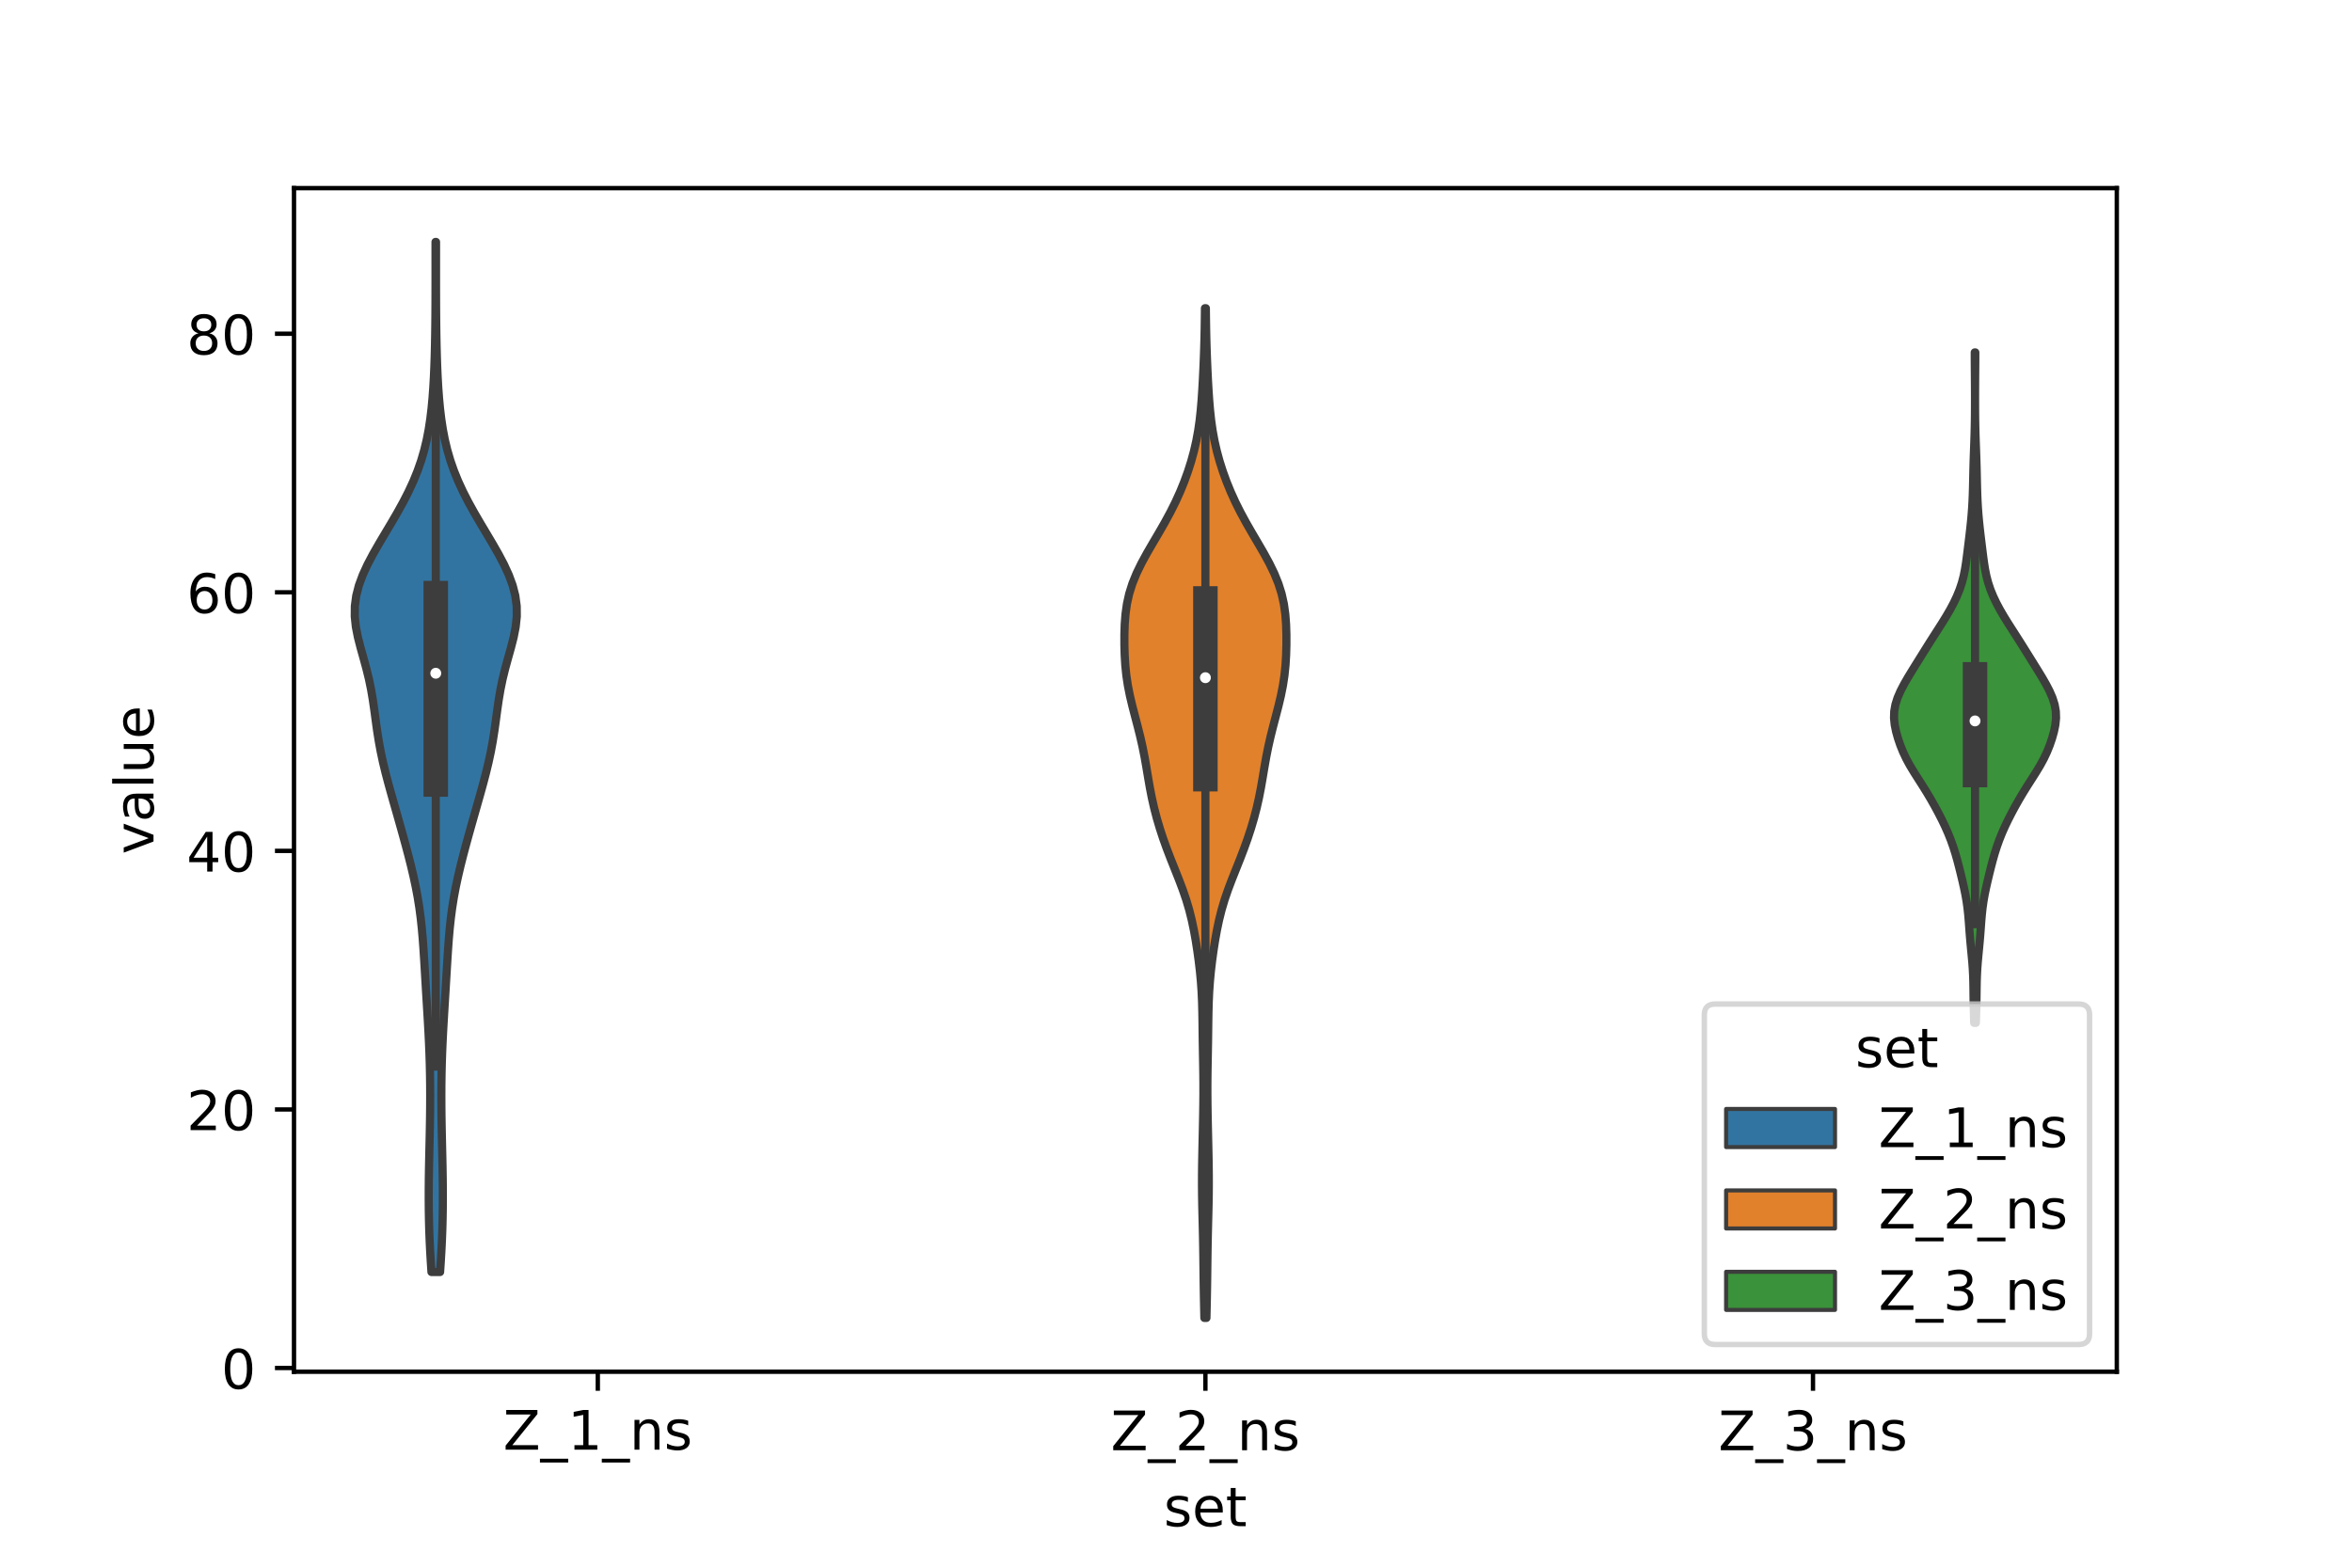 <?xml version="1.0" encoding="utf-8" standalone="no"?>
<!DOCTYPE svg PUBLIC "-//W3C//DTD SVG 1.1//EN"
  "http://www.w3.org/Graphics/SVG/1.1/DTD/svg11.dtd">
<!-- Created with matplotlib (https://matplotlib.org/) -->
<svg height="288pt" version="1.1" viewBox="0 0 432 288" width="432pt" xmlns="http://www.w3.org/2000/svg" xmlns:xlink="http://www.w3.org/1999/xlink">
 <defs>
  <style type="text/css">*{stroke-linecap:butt;stroke-linejoin:round;}</style>
 </defs>
 <g id="figure_1">
  <g id="patch_1">
   <path d="M 0 288 
L 432 288 
L 432 0 
L 0 0 
z
" style="fill:#ffffff;"/>
  </g>
  <g id="axes_1">
   <g id="patch_2">
    <path d="M 54 252 
L 388.8 252 
L 388.8 34.56 
L 54 34.56 
z
" style="fill:#ffffff;"/>
   </g>
   <g id="PolyCollection_1">
    <defs>
     <path d="M 80.833 -54.32 
L 79.247 -54.32 
L 79.121 -56.232 
L 79.009 -58.143 
L 78.915 -60.054 
L 78.841 -61.966 
L 78.789 -63.877 
L 78.756 -65.789 
L 78.743 -67.7 
L 78.746 -69.612 
L 78.764 -71.523 
L 78.795 -73.435 
L 78.834 -75.346 
L 78.878 -77.258 
L 78.921 -79.169 
L 78.959 -81.081 
L 78.99 -82.992 
L 79.009 -84.904 
L 79.015 -86.815 
L 79.006 -88.727 
L 78.98 -90.638 
L 78.937 -92.55 
L 78.875 -94.461 
L 78.796 -96.373 
L 78.703 -98.284 
L 78.597 -100.196 
L 78.484 -102.107 
L 78.368 -104.018 
L 78.251 -105.93 
L 78.137 -107.841 
L 78.024 -109.753 
L 77.909 -111.664 
L 77.787 -113.576 
L 77.648 -115.487 
L 77.481 -117.399 
L 77.277 -119.31 
L 77.026 -121.222 
L 76.722 -123.133 
L 76.364 -125.045 
L 75.957 -126.956 
L 75.507 -128.868 
L 75.025 -130.779 
L 74.518 -132.691 
L 73.994 -134.602 
L 73.459 -136.514 
L 72.917 -138.425 
L 72.371 -140.337 
L 71.83 -142.248 
L 71.302 -144.16 
L 70.801 -146.071 
L 70.34 -147.982 
L 69.93 -149.894 
L 69.577 -151.805 
L 69.274 -153.717 
L 69.008 -155.628 
L 68.752 -157.54 
L 68.476 -159.451 
L 68.151 -161.363 
L 67.756 -163.274 
L 67.287 -165.186 
L 66.764 -167.097 
L 66.229 -169.009 
L 65.739 -170.92 
L 65.363 -172.832 
L 65.16 -174.743 
L 65.176 -176.655 
L 65.433 -178.566 
L 65.926 -180.478 
L 66.632 -182.389 
L 67.512 -184.301 
L 68.521 -186.212 
L 69.614 -188.124 
L 70.748 -190.035 
L 71.888 -191.946 
L 73 -193.858 
L 74.057 -195.769 
L 75.036 -197.681 
L 75.92 -199.592 
L 76.698 -201.504 
L 77.365 -203.415 
L 77.923 -205.327 
L 78.38 -207.238 
L 78.746 -209.15 
L 79.036 -211.061 
L 79.264 -212.973 
L 79.442 -214.884 
L 79.582 -216.796 
L 79.691 -218.707 
L 79.776 -220.619 
L 79.841 -222.53 
L 79.891 -224.442 
L 79.927 -226.353 
L 79.954 -228.265 
L 79.972 -230.176 
L 79.984 -232.087 
L 79.99 -233.999 
L 79.993 -235.91 
L 79.993 -237.822 
L 79.993 -239.733 
L 79.992 -241.645 
L 79.993 -243.556 
L 80.087 -243.556 
L 80.087 -243.556 
L 80.088 -241.645 
L 80.087 -239.733 
L 80.087 -237.822 
L 80.087 -235.91 
L 80.09 -233.999 
L 80.096 -232.087 
L 80.108 -230.176 
L 80.126 -228.265 
L 80.153 -226.353 
L 80.189 -224.442 
L 80.239 -222.53 
L 80.304 -220.619 
L 80.389 -218.707 
L 80.498 -216.796 
L 80.638 -214.884 
L 80.816 -212.973 
L 81.044 -211.061 
L 81.334 -209.15 
L 81.7 -207.238 
L 82.157 -205.327 
L 82.715 -203.415 
L 83.382 -201.504 
L 84.16 -199.592 
L 85.044 -197.681 
L 86.023 -195.769 
L 87.08 -193.858 
L 88.192 -191.946 
L 89.332 -190.035 
L 90.466 -188.124 
L 91.559 -186.212 
L 92.568 -184.301 
L 93.448 -182.389 
L 94.154 -180.478 
L 94.647 -178.566 
L 94.904 -176.655 
L 94.92 -174.743 
L 94.717 -172.832 
L 94.341 -170.92 
L 93.851 -169.009 
L 93.316 -167.097 
L 92.793 -165.186 
L 92.324 -163.274 
L 91.929 -161.363 
L 91.604 -159.451 
L 91.328 -157.54 
L 91.072 -155.628 
L 90.806 -153.717 
L 90.503 -151.805 
L 90.15 -149.894 
L 89.74 -147.982 
L 89.279 -146.071 
L 88.778 -144.16 
L 88.25 -142.248 
L 87.709 -140.337 
L 87.163 -138.425 
L 86.621 -136.514 
L 86.086 -134.602 
L 85.562 -132.691 
L 85.055 -130.779 
L 84.573 -128.868 
L 84.123 -126.956 
L 83.716 -125.045 
L 83.358 -123.133 
L 83.054 -121.222 
L 82.803 -119.31 
L 82.599 -117.399 
L 82.432 -115.487 
L 82.293 -113.576 
L 82.171 -111.664 
L 82.056 -109.753 
L 81.943 -107.841 
L 81.829 -105.93 
L 81.712 -104.018 
L 81.596 -102.107 
L 81.483 -100.196 
L 81.377 -98.284 
L 81.284 -96.373 
L 81.205 -94.461 
L 81.143 -92.55 
L 81.1 -90.638 
L 81.074 -88.727 
L 81.065 -86.815 
L 81.071 -84.904 
L 81.09 -82.992 
L 81.121 -81.081 
L 81.159 -79.169 
L 81.202 -77.258 
L 81.246 -75.346 
L 81.285 -73.435 
L 81.316 -71.523 
L 81.334 -69.612 
L 81.337 -67.7 
L 81.324 -65.789 
L 81.291 -63.877 
L 81.239 -61.966 
L 81.165 -60.054 
L 81.071 -58.143 
L 80.959 -56.232 
L 80.833 -54.32 
z
" id="m414e35c728" style="stroke:#3d3d3d;stroke-width:1.5;"/>
    </defs>
    <g clip-path="url(#p61eed7864d)">
     <use style="fill:#3274a1;stroke:#3d3d3d;stroke-width:1.5;" x="0" xlink:href="#m414e35c728" y="288"/>
    </g>
   </g>
   <g id="PolyCollection_2">
    <defs>
     <path d="M 221.59 -45.884 
L 221.21 -45.884 
L 221.168 -47.757 
L 221.128 -49.631 
L 221.095 -51.505 
L 221.067 -53.378 
L 221.044 -55.252 
L 221.021 -57.126 
L 220.993 -58.999 
L 220.958 -60.873 
L 220.915 -62.747 
L 220.868 -64.62 
L 220.823 -66.494 
L 220.79 -68.368 
L 220.774 -70.241 
L 220.777 -72.115 
L 220.798 -73.989 
L 220.831 -75.862 
L 220.871 -77.736 
L 220.913 -79.61 
L 220.954 -81.483 
L 220.99 -83.357 
L 221.018 -85.231 
L 221.033 -87.104 
L 221.032 -88.978 
L 221.014 -90.852 
L 220.984 -92.725 
L 220.949 -94.599 
L 220.917 -96.473 
L 220.891 -98.347 
L 220.868 -100.22 
L 220.838 -102.094 
L 220.787 -103.968 
L 220.701 -105.841 
L 220.57 -107.715 
L 220.393 -109.589 
L 220.173 -111.462 
L 219.916 -113.336 
L 219.624 -115.21 
L 219.289 -117.083 
L 218.897 -118.957 
L 218.43 -120.831 
L 217.875 -122.704 
L 217.233 -124.578 
L 216.524 -126.452 
L 215.778 -128.325 
L 215.031 -130.199 
L 214.311 -132.073 
L 213.638 -133.946 
L 213.023 -135.82 
L 212.47 -137.694 
L 211.982 -139.567 
L 211.559 -141.441 
L 211.194 -143.315 
L 210.869 -145.188 
L 210.556 -147.062 
L 210.225 -148.936 
L 209.853 -150.809 
L 209.428 -152.683 
L 208.959 -154.557 
L 208.466 -156.43 
L 207.98 -158.304 
L 207.535 -160.178 
L 207.162 -162.051 
L 206.878 -163.925 
L 206.685 -165.799 
L 206.572 -167.672 
L 206.52 -169.546 
L 206.521 -171.42 
L 206.58 -173.294 
L 206.723 -175.167 
L 206.985 -177.041 
L 207.4 -178.915 
L 207.989 -180.788 
L 208.75 -182.662 
L 209.661 -184.536 
L 210.684 -186.409 
L 211.772 -188.283 
L 212.874 -190.157 
L 213.949 -192.03 
L 214.965 -193.904 
L 215.903 -195.778 
L 216.754 -197.651 
L 217.518 -199.525 
L 218.198 -201.399 
L 218.794 -203.272 
L 219.305 -205.146 
L 219.731 -207.02 
L 220.074 -208.893 
L 220.342 -210.767 
L 220.546 -212.641 
L 220.704 -214.514 
L 220.829 -216.388 
L 220.935 -218.262 
L 221.026 -220.135 
L 221.106 -222.009 
L 221.173 -223.883 
L 221.227 -225.756 
L 221.267 -227.63 
L 221.295 -229.504 
L 221.316 -231.377 
L 221.484 -231.377 
L 221.484 -231.377 
L 221.505 -229.504 
L 221.533 -227.63 
L 221.573 -225.756 
L 221.627 -223.883 
L 221.694 -222.009 
L 221.774 -220.135 
L 221.865 -218.262 
L 221.971 -216.388 
L 222.096 -214.514 
L 222.254 -212.641 
L 222.458 -210.767 
L 222.726 -208.893 
L 223.069 -207.02 
L 223.495 -205.146 
L 224.006 -203.272 
L 224.602 -201.399 
L 225.282 -199.525 
L 226.046 -197.651 
L 226.897 -195.778 
L 227.835 -193.904 
L 228.851 -192.03 
L 229.926 -190.157 
L 231.028 -188.283 
L 232.116 -186.409 
L 233.139 -184.536 
L 234.05 -182.662 
L 234.811 -180.788 
L 235.4 -178.915 
L 235.815 -177.041 
L 236.077 -175.167 
L 236.22 -173.294 
L 236.279 -171.42 
L 236.28 -169.546 
L 236.228 -167.672 
L 236.115 -165.799 
L 235.922 -163.925 
L 235.638 -162.051 
L 235.265 -160.178 
L 234.82 -158.304 
L 234.334 -156.43 
L 233.841 -154.557 
L 233.372 -152.683 
L 232.947 -150.809 
L 232.575 -148.936 
L 232.244 -147.062 
L 231.931 -145.188 
L 231.606 -143.315 
L 231.241 -141.441 
L 230.818 -139.567 
L 230.33 -137.694 
L 229.777 -135.82 
L 229.162 -133.946 
L 228.489 -132.073 
L 227.769 -130.199 
L 227.022 -128.325 
L 226.276 -126.452 
L 225.567 -124.578 
L 224.925 -122.704 
L 224.37 -120.831 
L 223.903 -118.957 
L 223.511 -117.083 
L 223.176 -115.21 
L 222.884 -113.336 
L 222.627 -111.462 
L 222.407 -109.589 
L 222.23 -107.715 
L 222.099 -105.841 
L 222.013 -103.968 
L 221.962 -102.094 
L 221.932 -100.22 
L 221.909 -98.347 
L 221.883 -96.473 
L 221.851 -94.599 
L 221.816 -92.725 
L 221.786 -90.852 
L 221.768 -88.978 
L 221.767 -87.104 
L 221.782 -85.231 
L 221.81 -83.357 
L 221.846 -81.483 
L 221.887 -79.61 
L 221.929 -77.736 
L 221.969 -75.862 
L 222.002 -73.989 
L 222.023 -72.115 
L 222.026 -70.241 
L 222.01 -68.368 
L 221.977 -66.494 
L 221.932 -64.62 
L 221.885 -62.747 
L 221.842 -60.873 
L 221.807 -58.999 
L 221.779 -57.126 
L 221.756 -55.252 
L 221.733 -53.378 
L 221.705 -51.505 
L 221.672 -49.631 
L 221.632 -47.757 
L 221.59 -45.884 
z
" id="m4758d1664b" style="stroke:#3d3d3d;stroke-width:1.5;"/>
    </defs>
    <g clip-path="url(#p61eed7864d)">
     <use style="fill:#e1812c;stroke:#3d3d3d;stroke-width:1.5;" x="0" xlink:href="#m4758d1664b" y="288"/>
    </g>
   </g>
   <g id="PolyCollection_3">
    <defs>
     <path d="M 362.915 -100.089 
L 362.605 -100.089 
L 362.565 -101.333 
L 362.528 -102.577 
L 362.501 -103.821 
L 362.483 -105.065 
L 362.469 -106.309 
L 362.448 -107.553 
L 362.41 -108.798 
L 362.345 -110.042 
L 362.252 -111.286 
L 362.139 -112.53 
L 362.019 -113.774 
L 361.903 -115.018 
L 361.798 -116.262 
L 361.705 -117.507 
L 361.613 -118.751 
L 361.508 -119.995 
L 361.373 -121.239 
L 361.197 -122.483 
L 360.977 -123.727 
L 360.719 -124.971 
L 360.437 -126.215 
L 360.139 -127.46 
L 359.83 -128.704 
L 359.504 -129.948 
L 359.15 -131.192 
L 358.756 -132.436 
L 358.313 -133.68 
L 357.816 -134.924 
L 357.266 -136.169 
L 356.668 -137.413 
L 356.032 -138.657 
L 355.361 -139.901 
L 354.657 -141.145 
L 353.918 -142.389 
L 353.145 -143.633 
L 352.349 -144.877 
L 351.558 -146.122 
L 350.808 -147.366 
L 350.13 -148.61 
L 349.541 -149.854 
L 349.038 -151.098 
L 348.613 -152.342 
L 348.263 -153.586 
L 348.007 -154.831 
L 347.88 -156.075 
L 347.918 -157.319 
L 348.139 -158.563 
L 348.533 -159.807 
L 349.071 -161.051 
L 349.717 -162.295 
L 350.432 -163.539 
L 351.189 -164.784 
L 351.962 -166.028 
L 352.738 -167.272 
L 353.513 -168.516 
L 354.292 -169.76 
L 355.083 -171.004 
L 355.882 -172.248 
L 356.677 -173.493 
L 357.447 -174.737 
L 358.173 -175.981 
L 358.837 -177.225 
L 359.428 -178.469 
L 359.935 -179.713 
L 360.35 -180.957 
L 360.675 -182.201 
L 360.923 -183.446 
L 361.117 -184.69 
L 361.283 -185.934 
L 361.438 -187.178 
L 361.591 -188.422 
L 361.742 -189.666 
L 361.886 -190.91 
L 362.016 -192.155 
L 362.13 -193.399 
L 362.223 -194.643 
L 362.295 -195.887 
L 362.347 -197.131 
L 362.385 -198.375 
L 362.414 -199.619 
L 362.44 -200.863 
L 362.469 -202.108 
L 362.504 -203.352 
L 362.546 -204.596 
L 362.592 -205.84 
L 362.637 -207.084 
L 362.677 -208.328 
L 362.708 -209.572 
L 362.73 -210.817 
L 362.744 -212.061 
L 362.751 -213.305 
L 362.753 -214.549 
L 362.751 -215.793 
L 362.745 -217.037 
L 362.737 -218.281 
L 362.727 -219.525 
L 362.717 -220.77 
L 362.709 -222.014 
L 362.707 -223.258 
L 362.813 -223.258 
L 362.813 -223.258 
L 362.811 -222.014 
L 362.803 -220.77 
L 362.793 -219.525 
L 362.783 -218.281 
L 362.775 -217.037 
L 362.769 -215.793 
L 362.767 -214.549 
L 362.769 -213.305 
L 362.776 -212.061 
L 362.79 -210.817 
L 362.812 -209.572 
L 362.843 -208.328 
L 362.883 -207.084 
L 362.928 -205.84 
L 362.974 -204.596 
L 363.016 -203.352 
L 363.051 -202.108 
L 363.08 -200.863 
L 363.106 -199.619 
L 363.135 -198.375 
L 363.173 -197.131 
L 363.225 -195.887 
L 363.297 -194.643 
L 363.39 -193.399 
L 363.504 -192.155 
L 363.634 -190.91 
L 363.778 -189.666 
L 363.929 -188.422 
L 364.082 -187.178 
L 364.237 -185.934 
L 364.403 -184.69 
L 364.597 -183.446 
L 364.845 -182.201 
L 365.17 -180.957 
L 365.585 -179.713 
L 366.092 -178.469 
L 366.683 -177.225 
L 367.347 -175.981 
L 368.073 -174.737 
L 368.843 -173.493 
L 369.638 -172.248 
L 370.437 -171.004 
L 371.228 -169.76 
L 372.007 -168.516 
L 372.782 -167.272 
L 373.558 -166.028 
L 374.331 -164.784 
L 375.088 -163.539 
L 375.803 -162.295 
L 376.449 -161.051 
L 376.987 -159.807 
L 377.381 -158.563 
L 377.602 -157.319 
L 377.64 -156.075 
L 377.513 -154.831 
L 377.257 -153.586 
L 376.907 -152.342 
L 376.482 -151.098 
L 375.979 -149.854 
L 375.39 -148.61 
L 374.712 -147.366 
L 373.962 -146.122 
L 373.171 -144.877 
L 372.375 -143.633 
L 371.602 -142.389 
L 370.863 -141.145 
L 370.159 -139.901 
L 369.488 -138.657 
L 368.852 -137.413 
L 368.254 -136.169 
L 367.704 -134.924 
L 367.207 -133.68 
L 366.764 -132.436 
L 366.37 -131.192 
L 366.016 -129.948 
L 365.69 -128.704 
L 365.381 -127.46 
L 365.083 -126.215 
L 364.801 -124.971 
L 364.543 -123.727 
L 364.323 -122.483 
L 364.147 -121.239 
L 364.012 -119.995 
L 363.907 -118.751 
L 363.815 -117.507 
L 363.722 -116.262 
L 363.617 -115.018 
L 363.501 -113.774 
L 363.381 -112.53 
L 363.268 -111.286 
L 363.175 -110.042 
L 363.11 -108.798 
L 363.072 -107.553 
L 363.051 -106.309 
L 363.037 -105.065 
L 363.019 -103.821 
L 362.992 -102.577 
L 362.955 -101.333 
L 362.915 -100.089 
z
" id="m6f43bad941" style="stroke:#3d3d3d;stroke-width:1.5;"/>
    </defs>
    <g clip-path="url(#p61eed7864d)">
     <use style="fill:#3a923a;stroke:#3d3d3d;stroke-width:1.5;" x="0" xlink:href="#m6f43bad941" y="288"/>
    </g>
   </g>
   <g id="patch_3">
    <path clip-path="url(#p61eed7864d)" d="M 109.8 251.316 
L 109.8 251.316 
L 109.8 251.316 
L 109.8 251.316 
z
" style="fill:#3274a1;stroke:#3d3d3d;stroke-linejoin:miter;stroke-width:0.75;"/>
   </g>
   <g id="patch_4">
    <path clip-path="url(#p61eed7864d)" d="M 109.8 251.316 
L 109.8 251.316 
L 109.8 251.316 
L 109.8 251.316 
z
" style="fill:#e1812c;stroke:#3d3d3d;stroke-linejoin:miter;stroke-width:0.75;"/>
   </g>
   <g id="patch_5">
    <path clip-path="url(#p61eed7864d)" d="M 109.8 251.316 
L 109.8 251.316 
L 109.8 251.316 
L 109.8 251.316 
z
" style="fill:#3a923a;stroke:#3d3d3d;stroke-linejoin:miter;stroke-width:0.75;"/>
   </g>
   <g id="matplotlib.axis_1">
    <g id="xtick_1">
     <g id="line2d_1">
      <defs>
       <path d="M 0 0 
L 0 3.5 
" id="mc26b9912c6" style="stroke:#000000;stroke-width:0.8;"/>
      </defs>
      <g>
       <use style="stroke:#000000;stroke-width:0.8;" x="109.8" xlink:href="#mc26b9912c6" y="252"/>
      </g>
     </g>
     <g id="text_1">
      <!-- Z_1_ns -->
      <g transform="translate(92.42 266.32)scale(0.1 -0.1)">
       <defs>
        <path d="M 5.609 72.906 
L 62.891 72.906 
L 62.891 65.375 
L 16.797 8.297 
L 64.016 8.297 
L 64.016 0 
L 4.5 0 
L 4.5 7.516 
L 50.594 64.594 
L 5.609 64.594 
z
" id="DejaVuSans-90"/>
        <path d="M 50.984 -16.609 
L 50.984 -23.578 
L -0.984 -23.578 
L -0.984 -16.609 
z
" id="DejaVuSans-95"/>
        <path d="M 12.406 8.297 
L 28.516 8.297 
L 28.516 63.922 
L 10.984 60.406 
L 10.984 69.391 
L 28.422 72.906 
L 38.281 72.906 
L 38.281 8.297 
L 54.391 8.297 
L 54.391 0 
L 12.406 0 
z
" id="DejaVuSans-49"/>
        <path d="M 54.891 33.016 
L 54.891 0 
L 45.906 0 
L 45.906 32.719 
Q 45.906 40.484 42.875 44.328 
Q 39.844 48.188 33.797 48.188 
Q 26.516 48.188 22.312 43.547 
Q 18.109 38.922 18.109 30.906 
L 18.109 0 
L 9.078 0 
L 9.078 54.688 
L 18.109 54.688 
L 18.109 46.188 
Q 21.344 51.125 25.703 53.562 
Q 30.078 56 35.797 56 
Q 45.219 56 50.047 50.172 
Q 54.891 44.344 54.891 33.016 
z
" id="DejaVuSans-110"/>
        <path d="M 44.281 53.078 
L 44.281 44.578 
Q 40.484 46.531 36.375 47.5 
Q 32.281 48.484 27.875 48.484 
Q 21.188 48.484 17.844 46.438 
Q 14.5 44.391 14.5 40.281 
Q 14.5 37.156 16.891 35.375 
Q 19.281 33.594 26.516 31.984 
L 29.594 31.297 
Q 39.156 29.25 43.188 25.516 
Q 47.219 21.781 47.219 15.094 
Q 47.219 7.469 41.188 3.016 
Q 35.156 -1.422 24.609 -1.422 
Q 20.219 -1.422 15.453 -0.562 
Q 10.688 0.297 5.422 2 
L 5.422 11.281 
Q 10.406 8.688 15.234 7.391 
Q 20.062 6.109 24.812 6.109 
Q 31.156 6.109 34.562 8.281 
Q 37.984 10.453 37.984 14.406 
Q 37.984 18.062 35.516 20.016 
Q 33.062 21.969 24.703 23.781 
L 21.578 24.516 
Q 13.234 26.266 9.516 29.906 
Q 5.812 33.547 5.812 39.891 
Q 5.812 47.609 11.281 51.797 
Q 16.75 56 26.812 56 
Q 31.781 56 36.172 55.266 
Q 40.578 54.547 44.281 53.078 
z
" id="DejaVuSans-115"/>
       </defs>
       <use xlink:href="#DejaVuSans-90"/>
       <use x="68.506" xlink:href="#DejaVuSans-95"/>
       <use x="118.506" xlink:href="#DejaVuSans-49"/>
       <use x="182.129" xlink:href="#DejaVuSans-95"/>
       <use x="232.129" xlink:href="#DejaVuSans-110"/>
       <use x="295.508" xlink:href="#DejaVuSans-115"/>
      </g>
     </g>
    </g>
    <g id="xtick_2">
     <g id="line2d_2">
      <g>
       <use style="stroke:#000000;stroke-width:0.8;" x="221.4" xlink:href="#mc26b9912c6" y="252"/>
      </g>
     </g>
     <g id="text_2">
      <!-- Z_2_ns -->
      <g transform="translate(204.02 266.422)scale(0.1 -0.1)">
       <defs>
        <path d="M 19.188 8.297 
L 53.609 8.297 
L 53.609 0 
L 7.328 0 
L 7.328 8.297 
Q 12.938 14.109 22.625 23.891 
Q 32.328 33.688 34.812 36.531 
Q 39.547 41.844 41.422 45.531 
Q 43.312 49.219 43.312 52.781 
Q 43.312 58.594 39.234 62.25 
Q 35.156 65.922 28.609 65.922 
Q 23.969 65.922 18.812 64.312 
Q 13.672 62.703 7.812 59.422 
L 7.812 69.391 
Q 13.766 71.781 18.938 73 
Q 24.125 74.219 28.422 74.219 
Q 39.75 74.219 46.484 68.547 
Q 53.219 62.891 53.219 53.422 
Q 53.219 48.922 51.531 44.891 
Q 49.859 40.875 45.406 35.406 
Q 44.188 33.984 37.641 27.219 
Q 31.109 20.453 19.188 8.297 
z
" id="DejaVuSans-50"/>
       </defs>
       <use xlink:href="#DejaVuSans-90"/>
       <use x="68.506" xlink:href="#DejaVuSans-95"/>
       <use x="118.506" xlink:href="#DejaVuSans-50"/>
       <use x="182.129" xlink:href="#DejaVuSans-95"/>
       <use x="232.129" xlink:href="#DejaVuSans-110"/>
       <use x="295.508" xlink:href="#DejaVuSans-115"/>
      </g>
     </g>
    </g>
    <g id="xtick_3">
     <g id="line2d_3">
      <g>
       <use style="stroke:#000000;stroke-width:0.8;" x="333" xlink:href="#mc26b9912c6" y="252"/>
      </g>
     </g>
     <g id="text_3">
      <!-- Z_3_ns -->
      <g transform="translate(315.62 266.422)scale(0.1 -0.1)">
       <defs>
        <path d="M 40.578 39.312 
Q 47.656 37.797 51.625 33 
Q 55.609 28.219 55.609 21.188 
Q 55.609 10.406 48.188 4.484 
Q 40.766 -1.422 27.094 -1.422 
Q 22.516 -1.422 17.656 -0.516 
Q 12.797 0.391 7.625 2.203 
L 7.625 11.719 
Q 11.719 9.328 16.594 8.109 
Q 21.484 6.891 26.812 6.891 
Q 36.078 6.891 40.938 10.547 
Q 45.797 14.203 45.797 21.188 
Q 45.797 27.641 41.281 31.266 
Q 36.766 34.906 28.719 34.906 
L 20.219 34.906 
L 20.219 43.016 
L 29.109 43.016 
Q 36.375 43.016 40.234 45.922 
Q 44.094 48.828 44.094 54.297 
Q 44.094 59.906 40.109 62.906 
Q 36.141 65.922 28.719 65.922 
Q 24.656 65.922 20.016 65.031 
Q 15.375 64.156 9.812 62.312 
L 9.812 71.094 
Q 15.438 72.656 20.344 73.438 
Q 25.25 74.219 29.594 74.219 
Q 40.828 74.219 47.359 69.109 
Q 53.906 64.016 53.906 55.328 
Q 53.906 49.266 50.438 45.094 
Q 46.969 40.922 40.578 39.312 
z
" id="DejaVuSans-51"/>
       </defs>
       <use xlink:href="#DejaVuSans-90"/>
       <use x="68.506" xlink:href="#DejaVuSans-95"/>
       <use x="118.506" xlink:href="#DejaVuSans-51"/>
       <use x="182.129" xlink:href="#DejaVuSans-95"/>
       <use x="232.129" xlink:href="#DejaVuSans-110"/>
       <use x="295.508" xlink:href="#DejaVuSans-115"/>
      </g>
     </g>
    </g>
    <g id="text_4">
     <!-- set -->
     <g transform="translate(213.759 280.378)scale(0.1 -0.1)">
      <defs>
       <path d="M 56.203 29.594 
L 56.203 25.203 
L 14.891 25.203 
Q 15.484 15.922 20.484 11.062 
Q 25.484 6.203 34.422 6.203 
Q 39.594 6.203 44.453 7.469 
Q 49.312 8.734 54.109 11.281 
L 54.109 2.781 
Q 49.266 0.734 44.188 -0.344 
Q 39.109 -1.422 33.891 -1.422 
Q 20.797 -1.422 13.156 6.188 
Q 5.516 13.812 5.516 26.812 
Q 5.516 40.234 12.766 48.109 
Q 20.016 56 32.328 56 
Q 43.359 56 49.781 48.891 
Q 56.203 41.797 56.203 29.594 
z
M 47.219 32.234 
Q 47.125 39.594 43.094 43.984 
Q 39.062 48.391 32.422 48.391 
Q 24.906 48.391 20.391 44.141 
Q 15.875 39.891 15.188 32.172 
z
" id="DejaVuSans-101"/>
       <path d="M 18.312 70.219 
L 18.312 54.688 
L 36.812 54.688 
L 36.812 47.703 
L 18.312 47.703 
L 18.312 18.016 
Q 18.312 11.328 20.141 9.422 
Q 21.969 7.516 27.594 7.516 
L 36.812 7.516 
L 36.812 0 
L 27.594 0 
Q 17.188 0 13.234 3.875 
Q 9.281 7.766 9.281 18.016 
L 9.281 47.703 
L 2.688 47.703 
L 2.688 54.688 
L 9.281 54.688 
L 9.281 70.219 
z
" id="DejaVuSans-116"/>
      </defs>
      <use xlink:href="#DejaVuSans-115"/>
      <use x="52.1" xlink:href="#DejaVuSans-101"/>
      <use x="113.623" xlink:href="#DejaVuSans-116"/>
     </g>
    </g>
   </g>
   <g id="matplotlib.axis_2">
    <g id="ytick_1">
     <g id="line2d_4">
      <defs>
       <path d="M 0 0 
L -3.5 0 
" id="mfaabe9f398" style="stroke:#000000;stroke-width:0.8;"/>
      </defs>
      <g>
       <use style="stroke:#000000;stroke-width:0.8;" x="54" xlink:href="#mfaabe9f398" y="251.316"/>
      </g>
     </g>
     <g id="text_5">
      <!-- 0 -->
      <g transform="translate(40.638 255.116)scale(0.1 -0.1)">
       <defs>
        <path d="M 31.781 66.406 
Q 24.172 66.406 20.328 58.906 
Q 16.5 51.422 16.5 36.375 
Q 16.5 21.391 20.328 13.891 
Q 24.172 6.391 31.781 6.391 
Q 39.453 6.391 43.281 13.891 
Q 47.125 21.391 47.125 36.375 
Q 47.125 51.422 43.281 58.906 
Q 39.453 66.406 31.781 66.406 
z
M 31.781 74.219 
Q 44.047 74.219 50.516 64.516 
Q 56.984 54.828 56.984 36.375 
Q 56.984 17.969 50.516 8.266 
Q 44.047 -1.422 31.781 -1.422 
Q 19.531 -1.422 13.062 8.266 
Q 6.594 17.969 6.594 36.375 
Q 6.594 54.828 13.062 64.516 
Q 19.531 74.219 31.781 74.219 
z
" id="DejaVuSans-48"/>
       </defs>
       <use xlink:href="#DejaVuSans-48"/>
      </g>
     </g>
    </g>
    <g id="ytick_2">
     <g id="line2d_5">
      <g>
       <use style="stroke:#000000;stroke-width:0.8;" x="54" xlink:href="#mfaabe9f398" y="203.815"/>
      </g>
     </g>
     <g id="text_6">
      <!-- 20 -->
      <g transform="translate(34.275 207.614)scale(0.1 -0.1)">
       <use xlink:href="#DejaVuSans-50"/>
       <use x="63.623" xlink:href="#DejaVuSans-48"/>
      </g>
     </g>
    </g>
    <g id="ytick_3">
     <g id="line2d_6">
      <g>
       <use style="stroke:#000000;stroke-width:0.8;" x="54" xlink:href="#mfaabe9f398" y="156.313"/>
      </g>
     </g>
     <g id="text_7">
      <!-- 40 -->
      <g transform="translate(34.275 160.112)scale(0.1 -0.1)">
       <defs>
        <path d="M 37.797 64.312 
L 12.891 25.391 
L 37.797 25.391 
z
M 35.203 72.906 
L 47.609 72.906 
L 47.609 25.391 
L 58.016 25.391 
L 58.016 17.188 
L 47.609 17.188 
L 47.609 0 
L 37.797 0 
L 37.797 17.188 
L 4.891 17.188 
L 4.891 26.703 
z
" id="DejaVuSans-52"/>
       </defs>
       <use xlink:href="#DejaVuSans-52"/>
       <use x="63.623" xlink:href="#DejaVuSans-48"/>
      </g>
     </g>
    </g>
    <g id="ytick_4">
     <g id="line2d_7">
      <g>
       <use style="stroke:#000000;stroke-width:0.8;" x="54" xlink:href="#mfaabe9f398" y="108.811"/>
      </g>
     </g>
     <g id="text_8">
      <!-- 60 -->
      <g transform="translate(34.275 112.61)scale(0.1 -0.1)">
       <defs>
        <path d="M 33.016 40.375 
Q 26.375 40.375 22.484 35.828 
Q 18.609 31.297 18.609 23.391 
Q 18.609 15.531 22.484 10.953 
Q 26.375 6.391 33.016 6.391 
Q 39.656 6.391 43.531 10.953 
Q 47.406 15.531 47.406 23.391 
Q 47.406 31.297 43.531 35.828 
Q 39.656 40.375 33.016 40.375 
z
M 52.594 71.297 
L 52.594 62.312 
Q 48.875 64.062 45.094 64.984 
Q 41.312 65.922 37.594 65.922 
Q 27.828 65.922 22.672 59.328 
Q 17.531 52.734 16.797 39.406 
Q 19.672 43.656 24.016 45.922 
Q 28.375 48.188 33.594 48.188 
Q 44.578 48.188 50.953 41.516 
Q 57.328 34.859 57.328 23.391 
Q 57.328 12.156 50.688 5.359 
Q 44.047 -1.422 33.016 -1.422 
Q 20.359 -1.422 13.672 8.266 
Q 6.984 17.969 6.984 36.375 
Q 6.984 53.656 15.188 63.938 
Q 23.391 74.219 37.203 74.219 
Q 40.922 74.219 44.703 73.484 
Q 48.484 72.75 52.594 71.297 
z
" id="DejaVuSans-54"/>
       </defs>
       <use xlink:href="#DejaVuSans-54"/>
       <use x="63.623" xlink:href="#DejaVuSans-48"/>
      </g>
     </g>
    </g>
    <g id="ytick_5">
     <g id="line2d_8">
      <g>
       <use style="stroke:#000000;stroke-width:0.8;" x="54" xlink:href="#mfaabe9f398" y="61.309"/>
      </g>
     </g>
     <g id="text_9">
      <!-- 80 -->
      <g transform="translate(34.275 65.109)scale(0.1 -0.1)">
       <defs>
        <path d="M 31.781 34.625 
Q 24.75 34.625 20.719 30.859 
Q 16.703 27.094 16.703 20.516 
Q 16.703 13.922 20.719 10.156 
Q 24.75 6.391 31.781 6.391 
Q 38.812 6.391 42.859 10.172 
Q 46.922 13.969 46.922 20.516 
Q 46.922 27.094 42.891 30.859 
Q 38.875 34.625 31.781 34.625 
z
M 21.922 38.812 
Q 15.578 40.375 12.031 44.719 
Q 8.5 49.078 8.5 55.328 
Q 8.5 64.062 14.719 69.141 
Q 20.953 74.219 31.781 74.219 
Q 42.672 74.219 48.875 69.141 
Q 55.078 64.062 55.078 55.328 
Q 55.078 49.078 51.531 44.719 
Q 48 40.375 41.703 38.812 
Q 48.828 37.156 52.797 32.312 
Q 56.781 27.484 56.781 20.516 
Q 56.781 9.906 50.312 4.234 
Q 43.844 -1.422 31.781 -1.422 
Q 19.734 -1.422 13.25 4.234 
Q 6.781 9.906 6.781 20.516 
Q 6.781 27.484 10.781 32.312 
Q 14.797 37.156 21.922 38.812 
z
M 18.312 54.391 
Q 18.312 48.734 21.844 45.562 
Q 25.391 42.391 31.781 42.391 
Q 38.141 42.391 41.719 45.562 
Q 45.312 48.734 45.312 54.391 
Q 45.312 60.062 41.719 63.234 
Q 38.141 66.406 31.781 66.406 
Q 25.391 66.406 21.844 63.234 
Q 18.312 60.062 18.312 54.391 
z
" id="DejaVuSans-56"/>
       </defs>
       <use xlink:href="#DejaVuSans-56"/>
       <use x="63.623" xlink:href="#DejaVuSans-48"/>
      </g>
     </g>
    </g>
    <g id="text_10">
     <!-- value -->
     <g transform="translate(28.195 156.938)rotate(-90)scale(0.1 -0.1)">
      <defs>
       <path d="M 2.984 54.688 
L 12.5 54.688 
L 29.594 8.797 
L 46.688 54.688 
L 56.203 54.688 
L 35.688 0 
L 23.484 0 
z
" id="DejaVuSans-118"/>
       <path d="M 34.281 27.484 
Q 23.391 27.484 19.188 25 
Q 14.984 22.516 14.984 16.5 
Q 14.984 11.719 18.141 8.906 
Q 21.297 6.109 26.703 6.109 
Q 34.188 6.109 38.703 11.406 
Q 43.219 16.703 43.219 25.484 
L 43.219 27.484 
z
M 52.203 31.203 
L 52.203 0 
L 43.219 0 
L 43.219 8.297 
Q 40.141 3.328 35.547 0.953 
Q 30.953 -1.422 24.312 -1.422 
Q 15.922 -1.422 10.953 3.297 
Q 6 8.016 6 15.922 
Q 6 25.141 12.172 29.828 
Q 18.359 34.516 30.609 34.516 
L 43.219 34.516 
L 43.219 35.406 
Q 43.219 41.609 39.141 45 
Q 35.062 48.391 27.688 48.391 
Q 23 48.391 18.547 47.266 
Q 14.109 46.141 10.016 43.891 
L 10.016 52.203 
Q 14.938 54.109 19.578 55.047 
Q 24.219 56 28.609 56 
Q 40.484 56 46.344 49.844 
Q 52.203 43.703 52.203 31.203 
z
" id="DejaVuSans-97"/>
       <path d="M 9.422 75.984 
L 18.406 75.984 
L 18.406 0 
L 9.422 0 
z
" id="DejaVuSans-108"/>
       <path d="M 8.5 21.578 
L 8.5 54.688 
L 17.484 54.688 
L 17.484 21.922 
Q 17.484 14.156 20.5 10.266 
Q 23.531 6.391 29.594 6.391 
Q 36.859 6.391 41.078 11.031 
Q 45.312 15.672 45.312 23.688 
L 45.312 54.688 
L 54.297 54.688 
L 54.297 0 
L 45.312 0 
L 45.312 8.406 
Q 42.047 3.422 37.719 1 
Q 33.406 -1.422 27.688 -1.422 
Q 18.266 -1.422 13.375 4.438 
Q 8.5 10.297 8.5 21.578 
z
M 31.109 56 
z
" id="DejaVuSans-117"/>
      </defs>
      <use xlink:href="#DejaVuSans-118"/>
      <use x="59.18" xlink:href="#DejaVuSans-97"/>
      <use x="120.459" xlink:href="#DejaVuSans-108"/>
      <use x="148.242" xlink:href="#DejaVuSans-117"/>
      <use x="211.621" xlink:href="#DejaVuSans-101"/>
     </g>
    </g>
   </g>
   <g id="line2d_9">
    <path clip-path="url(#p61eed7864d)" d="M 80.04 195.939 
L 80.04 63.177 
" style="fill:none;stroke:#3d3d3d;stroke-linecap:square;stroke-width:1.5;"/>
   </g>
   <g id="line2d_10">
    <path clip-path="url(#p61eed7864d)" d="M 80.04 144.126 
L 80.04 108.954 
" style="fill:none;stroke:#3d3d3d;stroke-linecap:square;stroke-width:4.5;"/>
   </g>
   <g id="line2d_11">
    <path clip-path="url(#p61eed7864d)" d="M 221.4 192.612 
L 221.4 68.54 
" style="fill:none;stroke:#3d3d3d;stroke-linecap:square;stroke-width:1.5;"/>
   </g>
   <g id="line2d_12">
    <path clip-path="url(#p61eed7864d)" d="M 221.4 143.142 
L 221.4 109.941 
" style="fill:none;stroke:#3d3d3d;stroke-linecap:square;stroke-width:4.5;"/>
   </g>
   <g id="line2d_13">
    <path clip-path="url(#p61eed7864d)" d="M 362.76 169.783 
L 362.76 96.777 
" style="fill:none;stroke:#3d3d3d;stroke-linecap:square;stroke-width:1.5;"/>
   </g>
   <g id="line2d_14">
    <path clip-path="url(#p61eed7864d)" d="M 362.76 142.386 
L 362.76 123.875 
" style="fill:none;stroke:#3d3d3d;stroke-linecap:square;stroke-width:4.5;"/>
   </g>
   <g id="patch_6">
    <path d="M 54 252 
L 54 34.56 
" style="fill:none;stroke:#000000;stroke-linecap:square;stroke-linejoin:miter;stroke-width:0.8;"/>
   </g>
   <g id="patch_7">
    <path d="M 388.8 252 
L 388.8 34.56 
" style="fill:none;stroke:#000000;stroke-linecap:square;stroke-linejoin:miter;stroke-width:0.8;"/>
   </g>
   <g id="patch_8">
    <path d="M 54 252 
L 388.8 252 
" style="fill:none;stroke:#000000;stroke-linecap:square;stroke-linejoin:miter;stroke-width:0.8;"/>
   </g>
   <g id="patch_9">
    <path d="M 54 34.56 
L 388.8 34.56 
" style="fill:none;stroke:#000000;stroke-linecap:square;stroke-linejoin:miter;stroke-width:0.8;"/>
   </g>
   <g id="PathCollection_1">
    <defs>
     <path d="M 0 1.5 
C 0.398 1.5 0.779 1.342 1.061 1.061 
C 1.342 0.779 1.5 0.398 1.5 0 
C 1.5 -0.398 1.342 -0.779 1.061 -1.061 
C 0.779 -1.342 0.398 -1.5 0 -1.5 
C -0.398 -1.5 -0.779 -1.342 -1.061 -1.061 
C -1.342 -0.779 -1.5 -0.398 -1.5 0 
C -1.5 0.398 -1.342 0.779 -1.061 1.061 
C -0.779 1.342 -0.398 1.5 0 1.5 
z
" id="m36914832e5" style="stroke:#3d3d3d;"/>
    </defs>
    <g clip-path="url(#p61eed7864d)">
     <use style="fill:#ffffff;stroke:#3d3d3d;" x="80.04" xlink:href="#m36914832e5" y="123.684"/>
    </g>
   </g>
   <g id="PathCollection_2">
    <g clip-path="url(#p61eed7864d)">
     <use style="fill:#ffffff;stroke:#3d3d3d;" x="221.4" xlink:href="#m36914832e5" y="124.499"/>
    </g>
   </g>
   <g id="PathCollection_3">
    <g clip-path="url(#p61eed7864d)">
     <use style="fill:#ffffff;stroke:#3d3d3d;" x="362.76" xlink:href="#m36914832e5" y="132.439"/>
    </g>
   </g>
   <g id="legend_1">
    <g id="patch_10">
     <path d="M 315.041 247 
L 381.8 247 
Q 383.8 247 383.8 245 
L 383.8 186.453 
Q 383.8 184.453 381.8 184.453 
L 315.041 184.453 
Q 313.041 184.453 313.041 186.453 
L 313.041 245 
Q 313.041 247 315.041 247 
z
" style="fill:#ffffff;opacity:0.8;stroke:#cccccc;stroke-linejoin:miter;"/>
    </g>
    <g id="text_11">
     <!-- set -->
     <g transform="translate(340.779 196.052)scale(0.1 -0.1)">
      <use xlink:href="#DejaVuSans-115"/>
      <use x="52.1" xlink:href="#DejaVuSans-101"/>
      <use x="113.623" xlink:href="#DejaVuSans-116"/>
     </g>
    </g>
    <g id="patch_11">
     <path d="M 317.041 210.73 
L 337.041 210.73 
L 337.041 203.73 
L 317.041 203.73 
z
" style="fill:#3274a1;stroke:#3d3d3d;stroke-linejoin:miter;stroke-width:0.75;"/>
    </g>
    <g id="text_12">
     <!-- Z_1_ns -->
     <g transform="translate(345.041 210.73)scale(0.1 -0.1)">
      <use xlink:href="#DejaVuSans-90"/>
      <use x="68.506" xlink:href="#DejaVuSans-95"/>
      <use x="118.506" xlink:href="#DejaVuSans-49"/>
      <use x="182.129" xlink:href="#DejaVuSans-95"/>
      <use x="232.129" xlink:href="#DejaVuSans-110"/>
      <use x="295.508" xlink:href="#DejaVuSans-115"/>
     </g>
    </g>
    <g id="patch_12">
     <path d="M 317.041 225.686 
L 337.041 225.686 
L 337.041 218.686 
L 317.041 218.686 
z
" style="fill:#e1812c;stroke:#3d3d3d;stroke-linejoin:miter;stroke-width:0.75;"/>
    </g>
    <g id="text_13">
     <!-- Z_2_ns -->
     <g transform="translate(345.041 225.686)scale(0.1 -0.1)">
      <use xlink:href="#DejaVuSans-90"/>
      <use x="68.506" xlink:href="#DejaVuSans-95"/>
      <use x="118.506" xlink:href="#DejaVuSans-50"/>
      <use x="182.129" xlink:href="#DejaVuSans-95"/>
      <use x="232.129" xlink:href="#DejaVuSans-110"/>
      <use x="295.508" xlink:href="#DejaVuSans-115"/>
     </g>
    </g>
    <g id="patch_13">
     <path d="M 317.041 240.642 
L 337.041 240.642 
L 337.041 233.642 
L 317.041 233.642 
z
" style="fill:#3a923a;stroke:#3d3d3d;stroke-linejoin:miter;stroke-width:0.75;"/>
    </g>
    <g id="text_14">
     <!-- Z_3_ns -->
     <g transform="translate(345.041 240.642)scale(0.1 -0.1)">
      <use xlink:href="#DejaVuSans-90"/>
      <use x="68.506" xlink:href="#DejaVuSans-95"/>
      <use x="118.506" xlink:href="#DejaVuSans-51"/>
      <use x="182.129" xlink:href="#DejaVuSans-95"/>
      <use x="232.129" xlink:href="#DejaVuSans-110"/>
      <use x="295.508" xlink:href="#DejaVuSans-115"/>
     </g>
    </g>
   </g>
  </g>
 </g>
 <defs>
  <clipPath id="p61eed7864d">
   <rect height="217.44" width="334.8" x="54" y="34.56"/>
  </clipPath>
 </defs>
</svg>
